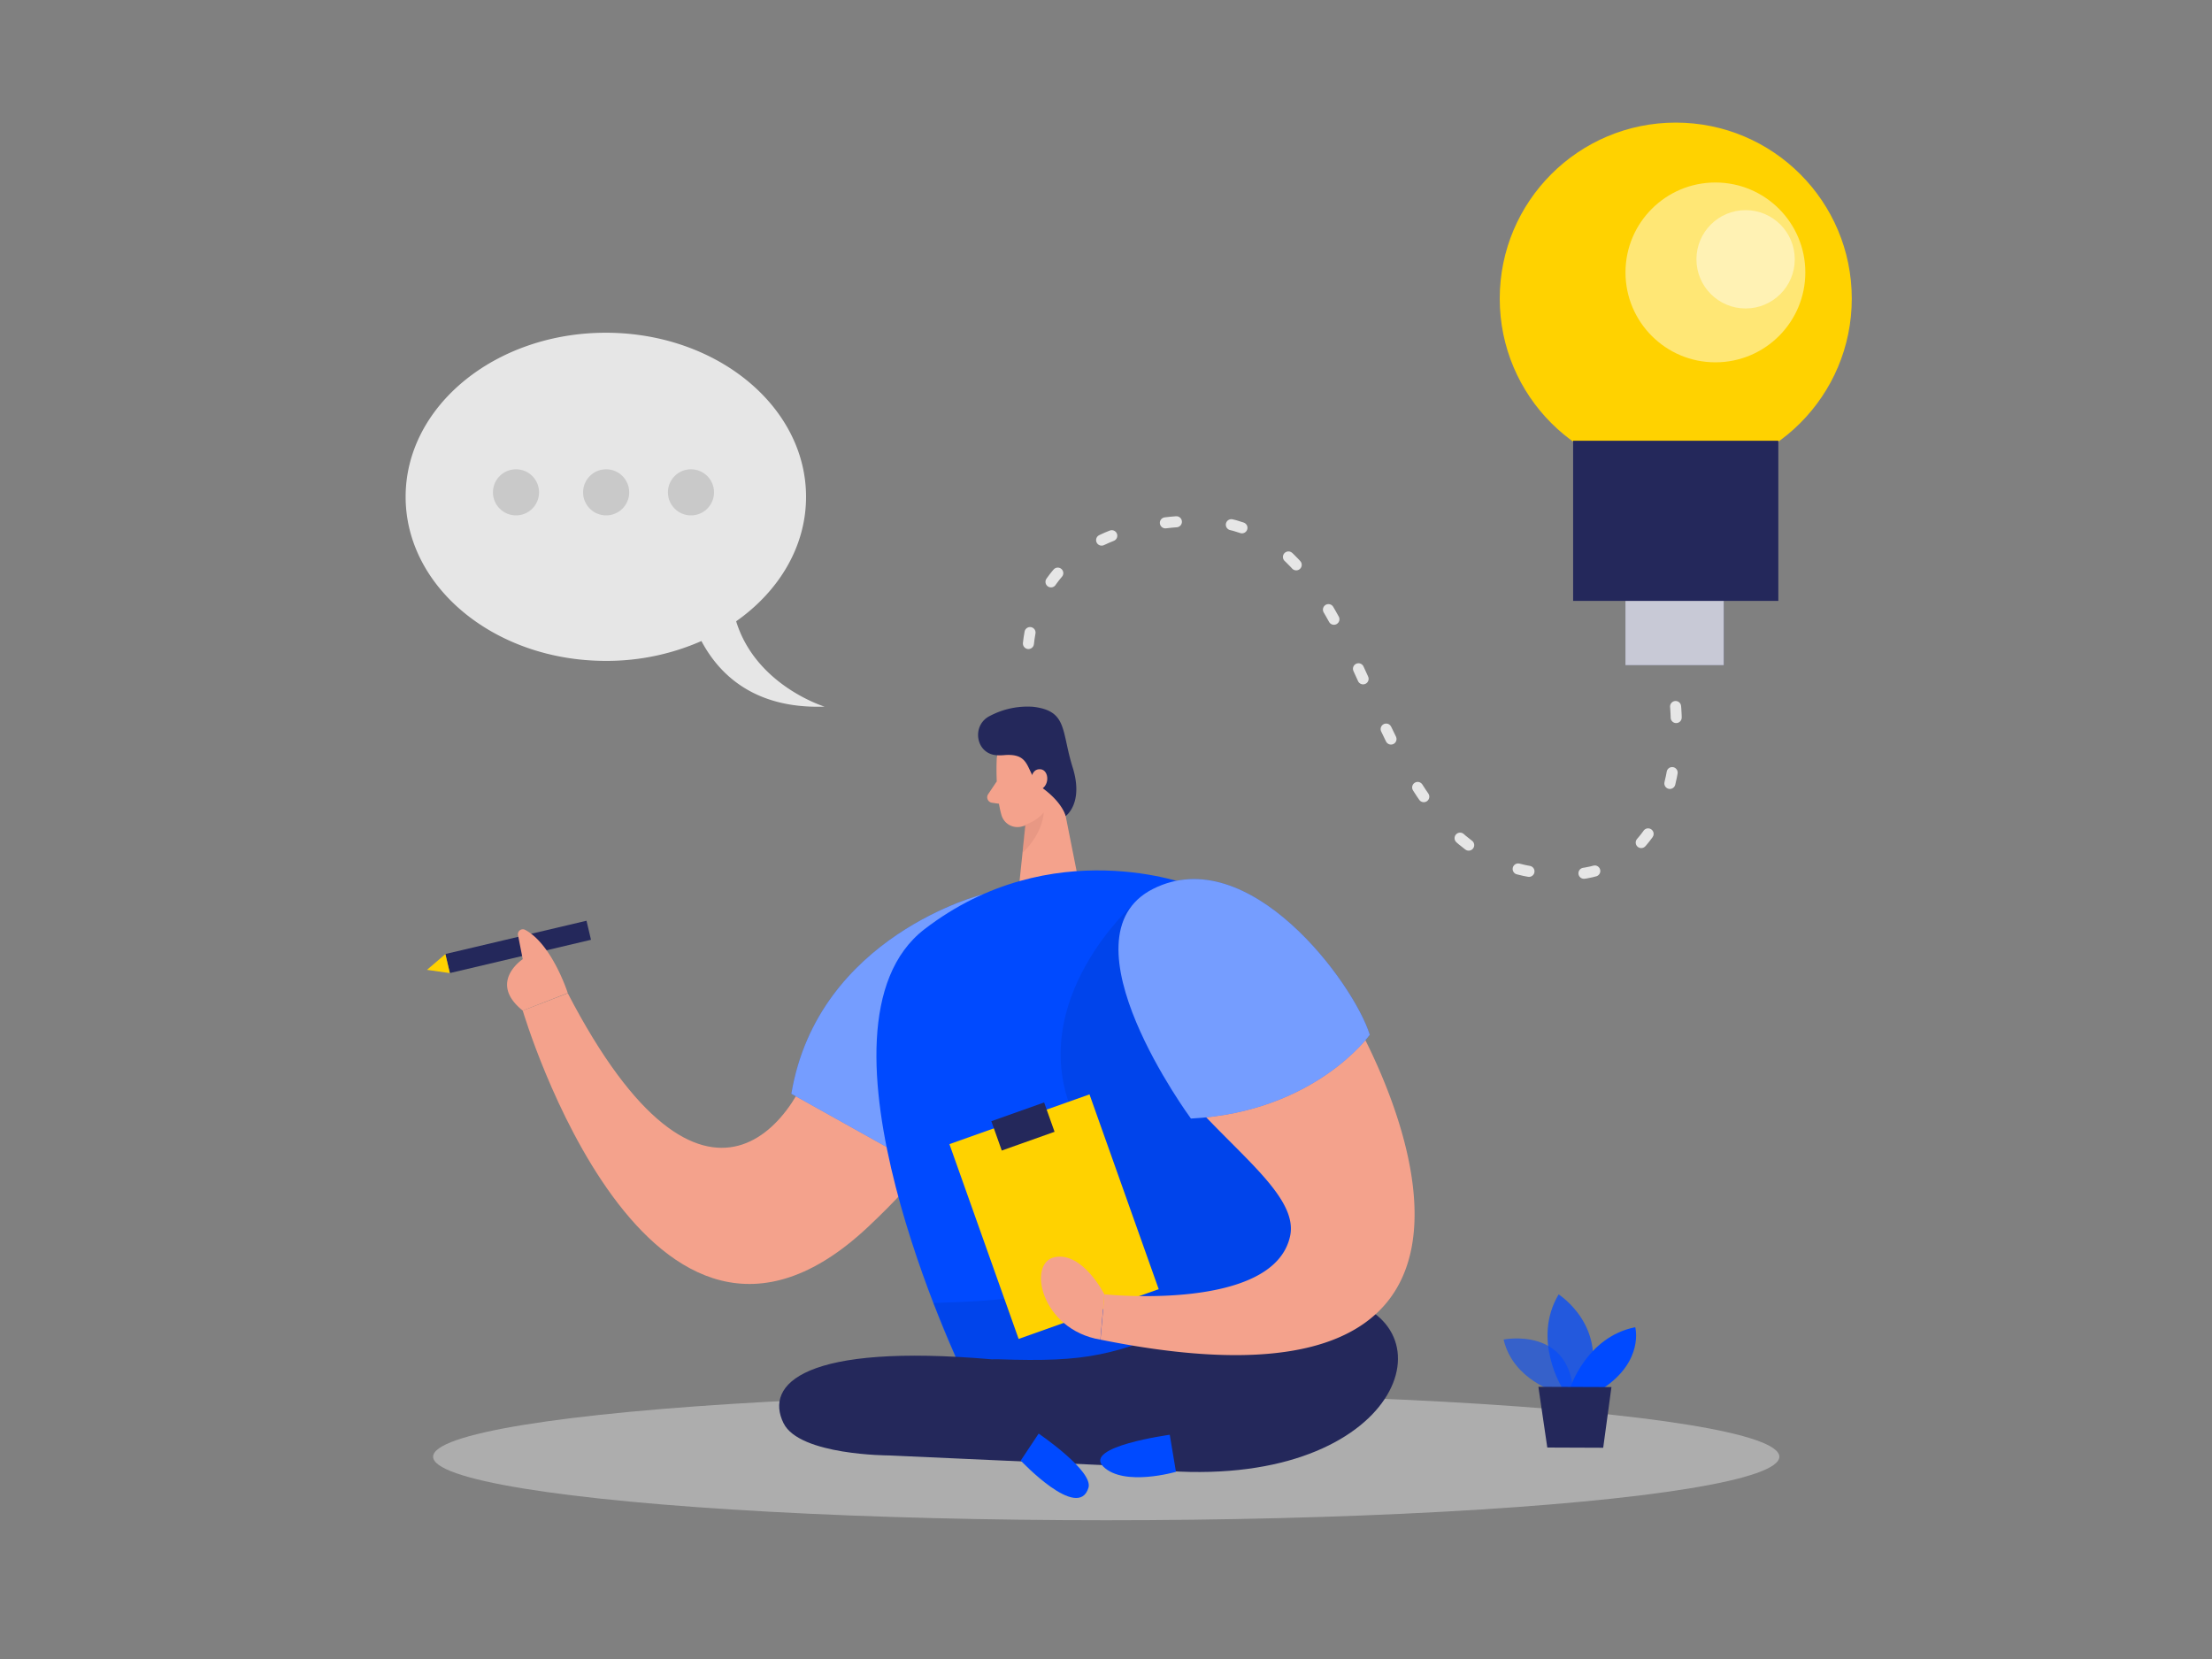<svg id="Layer_1" data-name="Layer 1" xmlns="http://www.w3.org/2000/svg" viewBox="0 0 400 300"><rect x="0" y="0" width="400" height="300" fill="#808080" stroke="none"/><path d="M180.23,137.5s-.28,6,.88,9.93a3,3,0,0,0,3.76,2,6.65,6.65,0,0,0,5-5.21l1.59-5.31a5.39,5.39,0,0,0-2.59-5.66C185.4,131,180.23,133.83,180.23,137.5Z" fill="#f4a28c"/><polygon points="191.19 139.91 195.02 159.21 184.24 160.56 185.77 145.97 191.19 139.91" fill="#f4a28c"/><path d="M180.25,141.29l-1.59,2.37a1,1,0,0,0,.66,1.49l2.31.34Z" fill="#f4a28c"/><path d="M185.3,149.15a7.07,7.07,0,0,0,3.43-2.23s0,3.61-3.83,7.31Z" fill="#ce8172" opacity="0.31"/><rect x="80.59" y="169.47" width="26.22" height="3.54" transform="translate(-36.8 26.07) rotate(-13.27)" fill="#24285b"/><path d="M174.38,163.45s-23.12,8.6-26.26,24-20.68,39.81-45.45-7.84l-8.14,3.14s22.56,76.48,62.37,39.18S174.38,163.45,174.38,163.45Z" fill="#f4a28c"/><path d="M102.67,179.57s-2.83-8.84-7.72-11.43a.89.89,0,0,0-1.27,1l.85,4.31s-6.38,4.18,0,9.3Z" fill="#f4a28c"/><path d="M177.79,161.7s-29.88,7.44-34.69,36.09l25.06,14Z" fill="#004aff"/><path d="M177.79,161.7s-29.88,7.44-34.69,36.09l25.06,14Z" fill="#fff" opacity="0.46"/><ellipse cx="200.04" cy="263.42" rx="121.72" ry="11.49" fill="#e6e6e6" opacity="0.45"/><path d="M215.2,160.06s-25-9.71-48,7.95S174,248,174,248l43.15,1.44S273.75,197.65,215.2,160.06Z" fill="#004aff"/><path d="M179.05,129.44c-3.37,1.61-2.68,6.72,1,7.11a8,8,0,0,0,1.55,0c5.32-.44,3.58,3.45,7.1,6.09s4,4.93,4,4.93,3.32-2.28,1.26-8.84-.88-10.19-7.15-10.92A14.54,14.54,0,0,0,179.05,129.44Z" fill="#24285b"/><path d="M205,163.45s-19.66,17.43-11,37.85c13.09,30.84,1.47,33.54-25.21,34.32l7.16,17.16,60.77-19.33-3.94-25Z" opacity="0.08"/><path d="M180.45,245.8c16.56.56,20.83-.68,36.14-7,9.28-3.86,20.31-6.59,28.74-3.1,17.87,7.39,3.62,36.42-42.21,29.4l-42.32-1.91s-16.24,0-19.11-5.83c-3.5-7.11,3.83-14.49,37.65-11.55Z" fill="#24285b"/><rect x="177.17" y="201.32" width="26.88" height="37.38" transform="translate(-62.66 76.51) rotate(-19.56)" fill="#ffd200"/><rect x="179.92" y="200.9" width="10.13" height="5.63" transform="translate(-57.53 73.68) rotate(-19.56)" fill="#24285b"/><path d="M211.53,259.45s-15.76,2.13-12,5.78,13.12.92,13.12.92Z" fill="#004aff"/><path d="M184.58,264.12l3.24-4.88s10,6.79,9,9.82C194.94,275.12,184.58,264.12,184.58,264.12Z" fill="#004aff"/><path d="M203,172.11a11.46,11.46,0,0,1,15.31-10.69c8,2.87,18.13,8.55,24.8,19.72,12.54,21,34.6,77-44.11,61.11l.72-8.2s30.67,3.24,33.58-10.57C235.79,211.59,203,198,203,172.11Z" fill="#f4a28c"/><path d="M281.54,251.76s-7.92-2.16-9.64-9.53c0,0,12.27-2.48,12.62,10.18Z" fill="#004aff" opacity="0.58"/><path d="M282.51,251s-5.53-8.75-.66-16.93c0,0,9.33,5.93,5.18,16.95Z" fill="#004aff" opacity="0.73"/><path d="M283.93,251s2.93-9.23,11.77-11c0,0,1.65,6-5.73,11Z" fill="#004aff"/><polygon points="278.19 250.78 279.8 261.76 289.91 261.8 291.4 250.83 278.19 250.78" fill="#24285b"/><polygon points="80.54 172.53 77.21 175.38 81.35 175.97 80.54 172.53" fill="#ffd200"/><path d="M215.36,202.27s-24.18-32.8-6.85-41.53,36.26,17,39.19,26.38C247.7,187.12,237.79,201.1,215.36,202.27Z" fill="#004aff"/><path d="M215.36,202.27s-24.18-32.8-6.85-41.53,36.26,17,39.19,26.38C247.7,187.12,237.79,201.1,215.36,202.27Z" fill="#fff" opacity="0.46"/><path d="M199.7,234.05s-3.89-7.7-8.95-6.72-2.54,13.1,8.23,14.92Z" fill="#f4a28c"/><path d="M186.42,141.3s0-2.31,1.7-2.2,1.83,3.45-.52,3.85Z" fill="#f4a28c"/><circle cx="303.03" cy="54" r="31.83" fill="#ffd200"/><circle cx="310.2" cy="49.26" r="16.26" fill="#fff" opacity="0.46"/><circle cx="315.66" cy="46.89" r="8.89" fill="#fff" opacity="0.46"/><rect x="284.47" y="79.7" width="37.11" height="28.96" fill="#24285b"/><rect x="293.93" y="108.67" width="17.79" height="11.62" fill="#24285b"/><rect x="293.93" y="108.67" width="17.79" height="11.62" fill="#fff" opacity="0.75"/><path d="M303,127.76S306.7,164,275.62,157.4s-26.41-63.89-59.43-63.22-30.3,26.11-30.3,26.11" fill="none" stroke="#e6e6e6" stroke-linecap="round" stroke-linejoin="round" stroke-width="2" stroke-dasharray="2 10"/><path d="M133.12,112.35c7.73-5.44,12.64-13.5,12.64-22.51,0-16.38-16.21-29.67-36.21-29.67s-36.2,13.29-36.2,29.67,16.21,29.67,36.2,29.67a42.52,42.52,0,0,0,17.29-3.59c3.18,6,9.56,12.3,22.27,11.86C149.11,127.78,136.7,124,133.12,112.35Z" fill="#e6e6e6"/><circle cx="93.31" cy="89.03" r="4.17" fill="#c9c9c9"/><circle cx="109.61" cy="89.03" r="4.17" fill="#c9c9c9"/><circle cx="124.95" cy="89.03" r="4.17" fill="#c9c9c9"/></svg>